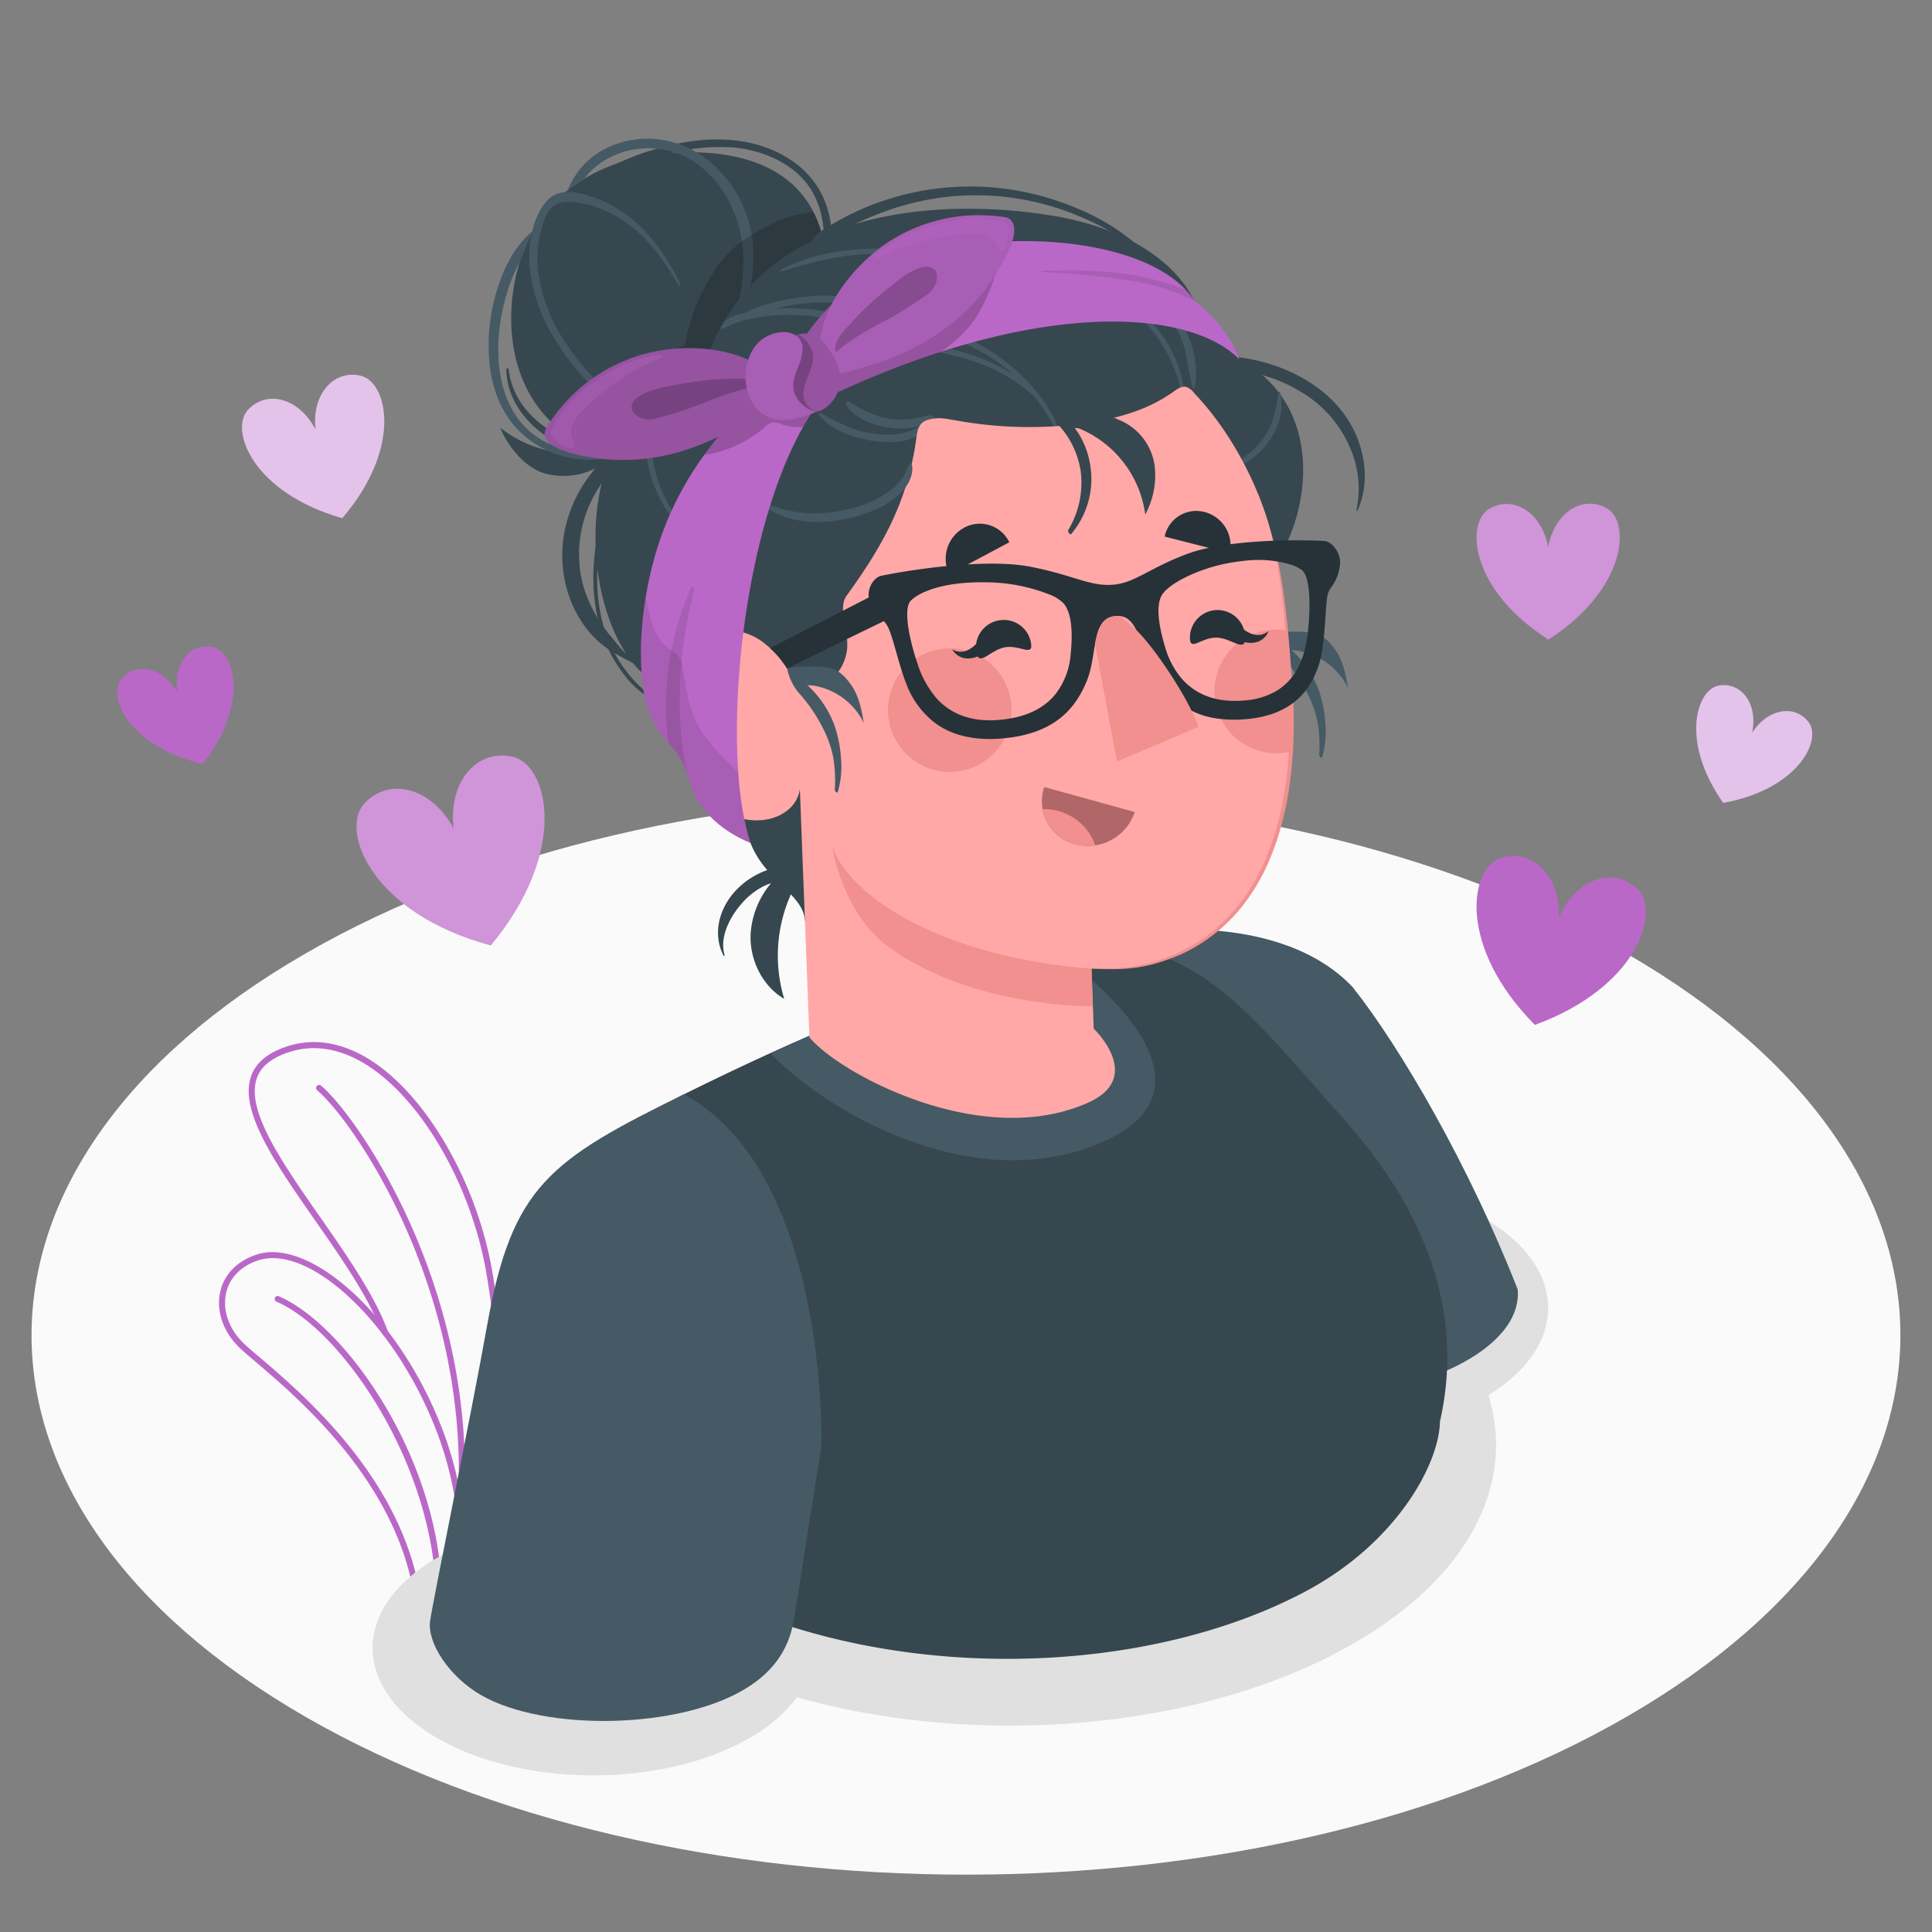 <svg xmlns="http://www.w3.org/2000/svg" viewBox="0 0 500 500"><rect x="0" y="0" width="500" height="500" fill="#808080" stroke="none"/><g id="freepik--Floor--inject-73"><path id="freepik--floor--inject-73" d="M79,246.8c-94.45,54.53-94.45,143,0,197.48s247.59,54.53,342,0,94.45-142.95,0-197.48S173.43,192.27,79,246.8Z" style="fill:#fafafa"></path></g><g id="freepik--Plant--inject-73"><g id="freepik--Plants--inject-73"><path d="M108,417.59a.77.77,0,0,1-.33-.57c-2.92-31.75-29.93-54.72-41.46-64.53-1.87-1.58-3.34-2.84-4.29-3.76-4.22-4.13-6.06-9.55-4.9-14.51,1-4.46,4.47-7.94,9.39-9.54,12-3.93,30.94,11,43,34,16.92,32.21,9,56,8.9,56.2a.79.79,0,0,1-.55.5l-9.13,2.35a.81.81,0,0,1-.31,0A.71.71,0,0,1,108,417.59Zm0-58.19c-11.72-22.32-29.79-36.91-41.13-33.23-4.45,1.45-7.42,4.44-8.34,8.41-1,4.42.64,9.28,4.47,13,.9.89,2.36,2.13,4.2,3.69,11.57,9.84,38.51,32.76,41.92,64.66l7.81-2C117.85,410.76,123.39,388.7,108,359.4Z" style="fill:#BA68C8"></path><path d="M113.48,416.39h.11a.79.79,0,0,0,.8-.77c.67-37.08-25-72.81-42.26-80.16a.78.78,0,0,0-1,.41.79.79,0,0,0,.41,1c17.08,7.27,41.94,43.51,41.3,78.68A.8.8,0,0,0,113.48,416.39Z" style="fill:#BA68C8"></path><path d="M117.42,415.38a.7.7,0,0,0,.35,0l6.19-1.87a.78.78,0,0,0,.52-.51c.11-.36,11-35.78,3-83.5-4.09-24.31-18.26-48-33.69-56.38-7.42-4-14.71-4.52-21.67-1.49-3.94,1.71-6.4,4.23-7.33,7.5-2.55,9,6.82,22.47,16.75,36.7,6.94,9.95,14.12,20.25,17.39,29.34a.79.79,0,0,0,1,.47.8.8,0,0,0,.48-1c-3.35-9.28-10.59-19.66-17.59-29.7-9.7-13.92-18.87-27.06-16.52-35.37.8-2.83,2.9-4.95,6.44-6.49,6.49-2.83,13.32-2.35,20.29,1.43,15,8.15,28.87,31.39,32.89,55.26,7.52,44.65-1.65,78.37-2.82,82.37l-5.78,1.75a.78.78,0,0,0-.52,1A.79.79,0,0,0,117.42,415.38Z" style="fill:#BA68C8"></path><path d="M119,392.82H119a.78.78,0,0,0,.85-.72c4.66-57.36-27.33-103.28-36.8-111.17a.79.79,0,0,0-1,1.22c9.33,7.76,40.85,53.09,36.24,109.82A.79.79,0,0,0,119,392.82Z" style="fill:#BA68C8"></path></g></g><g id="freepik--Shadow--inject-73"><path id="freepik--shadow--inject-73" d="M383.94,315.19c-17.86-10.31-44.6-12.36-66-6.16-47.19-13.72-106.21-9.23-145.61,13.52-33.68,19.44-44.28,47.17-31.8,71.82-10,1.35-19.55,4.28-27.37,8.79-22.31,12.88-22.31,33.77,0,46.65s58.48,12.88,80.79,0a39.13,39.13,0,0,0,12.28-10.55c46.93,13.2,105.11,8.56,144.1-13.95,30.26-17.47,41.88-41.63,34.87-64.24C406.23,348.14,405.81,327.82,383.94,315.19Z" style="fill:#e0e0e0"></path></g><g id="freepik--Character--inject-73"><g id="freepik--character--inject-73"><g id="freepik--Chest--inject-73"><path d="M392.78,333.71h0c-12.56-32.11-30.34-62.6-42.69-78.22-18.54-19.62-56.29-16.46-74.27-10.05L292.89,336c0,14.23,21.05,25.77,47,25.77C366.56,361.53,394.11,349.51,392.78,333.71Z" style="fill:#455a64"></path><path d="M372.65,367.91h0c9.31-40.68-18-70.6-26.95-80.65-26-29.19-41.47-51-80.55-39.37-33.67,9.39-65,23.89-88.13,35.3a59.2,59.2,0,0,0-10.18,6.47c-5.59,4.31-9.25,12.8-10.27,18.87-3.25,19.41-5,36.43-6,50.84a40.42,40.42,0,0,0-.32,4.79h0c-2.18,18.95,2.46,30.85,25.85,44.36,46.77,27,116.38,27.17,161.3,3.59C361.55,399.42,372.51,378.68,372.65,367.91Z" style="fill:#37474f"></path><path d="M278.23,250.15,273,246c-2.51.49-5.1,1.12-7.82,1.93-23.79,6.63-46.38,15.81-65.76,24.66,14.2,14.9,51.43,36.84,84.42,23.6C320.9,281.27,278.23,250.15,278.23,250.15Z" style="fill:#455a64"></path><path d="M177,283.19c-34.79,17.1-44.49,23.8-50.91,59.7-4.26,23.81-14,71.05-14.78,76.65s4.89,14.36,13.15,19.13c16.51,9.53,51.54,8.9,68.74-1.8,8-4.95,11.33-11.3,12.38-18.38h0l7-44.23S214.57,303.64,177,283.19Z" style="fill:#455a64"></path></g><g id="freepik--Head--inject-73"><path d="M213.27,63.18a29.42,29.42,0,0,0-1.56-5.65c-6.47-16.85-25.54-19.44-41.42-17.62-15.55,1.79-29.76,10.53-35.11,25.75-5.67,16.14-3.57,36.58,11.59,46.87,14.42,9.79,31.29,5.18,44.28-4.69,7.75-5.9,14.66-13.16,18.82-22A38.3,38.3,0,0,0,213.27,63.18Z" style="fill:#37474f"></path><path d="M193.9,102.05c-5.44,2.32-11,4.22-16.94,4.36a33.78,33.78,0,0,1-16.57-3.77c-5.73-3-10.06-8-13.62-13.33a43.41,43.41,0,0,1-7.47-18.9A28.84,28.84,0,0,1,140,59.74c.63-2.4,1.37-5.19,3.55-6.61a6,6,0,0,1,2.75-.89,22.2,22.2,0,0,1,8.47,1.56,30.33,30.33,0,0,1,8.19,4.51c5.34,4.07,9.3,9.62,12.58,15.4.29.52.59-.18.41-.53-3.18-6.34-7.26-12.45-12.88-16.89a31.63,31.63,0,0,0-8.68-4.93c-3.11-1.13-7-2.43-10.3-1.16-3.06,1.18-4.9,4.92-5.85,7.83A27.59,27.59,0,0,0,137,68.2a43.37,43.37,0,0,0,6.67,19.71c3.59,5.88,8.1,11.52,14,15.24a35.54,35.54,0,0,0,17.52,5.32c6.68.28,14.14-1,19.51-5.21C195.07,102.9,194.45,101.81,193.9,102.05Z" style="fill:#455a64"></path><path d="M162.57,114.44a21.75,21.75,0,0,1-4.64,1.23,18.27,18.27,0,0,1-4.73-.19,30.63,30.63,0,0,1-10.67-4c-5.73-3.48-10.08-9-10.87-15.79-.07-.57-.63-.52-.62,0,.13,7.59,5.14,14.06,11.4,17.9a32.69,32.69,0,0,0,8.41,3.67,31.12,31.12,0,0,1-21.41-6.56c2.18,5.13,6.79,10.81,12.23,12,6.66,1.49,13.28-.78,15.81-4.45,0,0,0-.06,0-.09A12,12,0,0,0,164,116.6C165.11,115.86,163.64,114.1,162.57,114.44Z" style="fill:#37474f"></path><path d="M215.15,58.91a26.79,26.79,0,0,0-1.93-7.47,23.05,23.05,0,0,0-8.14-9.75c-7.9-5.48-17.72-6.45-27-5a69.56,69.56,0,0,0-18.48,5.68c-.27.13-.13.85.2.79,5.24-1.06,10.31-2.82,15.56-3.88a49.4,49.4,0,0,1,15-1.06c7.66.83,15.76,4.43,19.81,11.29a22,22,0,0,1,2.61,7.29,30.32,30.32,0,0,1,.45,4.13c0,.67,0,1.33,0,2,0,1.14.47,2.09.53,3.23,0,.38.72,1.22.86.48s.53-1.36.69-2.07a8.15,8.15,0,0,0,.07-1.91C215.37,61.43,215.29,60.17,215.15,58.91Z" style="fill:#37474f"></path><path d="M194.35,73.29a36.2,36.2,0,0,1-3.73,10.31c-.28.57-.76-.19-.63-.58a57.07,57.07,0,0,0,2.11-10.51,37.55,37.55,0,0,0-.1-10c-1.38-9.84-7.6-19.69-17.28-23-.54-.19-1.09-.36-1.64-.5a22,22,0,0,0-14.76,1.5,19.22,19.22,0,0,0-6.17,4.59c-.3.35-.6.7-.86,1.07h0a38.13,38.13,0,0,0-4.38,3.06,24.53,24.53,0,0,1,2.42-4.41,20,20,0,0,1,7.18-6.27,24.25,24.25,0,0,1,16.42-2.05,25.37,25.37,0,0,1,7.25,2.9,28.74,28.74,0,0,1,7.68,6.64,31.47,31.47,0,0,1,7,17.15A39.43,39.43,0,0,1,194.35,73.29Z" style="fill:#455a64"></path><path d="M137.81,59.86c-4.57,3.69-7.42,9.52-9.12,15a48.55,48.55,0,0,0-2,19.3c.65,6.17,2.88,12.32,7.19,16.9a25.83,25.83,0,0,0,18,7.92,29.7,29.7,0,0,0,9.14-1.22c.76-.22,1.52-.48,2.27-.77,3.73-1.38,7.68-3.4,10.35-6.43.47-.52-.4-1.7-1-1.32-3,1.82-5.84,3.91-9.12,5.31a29.57,29.57,0,0,1-7.77,2.18c-.75.1-1.5.18-2.24.21-6.34.3-13-1.73-17.53-6.34-8.19-8.4-8.12-22.16-5.33-32.79A42.4,42.4,0,0,1,134.41,68Z" style="fill:#455a64"></path><path d="M213.27,63.18a29.42,29.42,0,0,0-1.56-5.65A23.85,23.85,0,0,0,210.59,55l-.48,0a28.8,28.8,0,0,0-10.86,3.15c-6,3-10.95,6.47-14.48,12.16a49.13,49.13,0,0,0-7.49,19.05c-6.12,2.55-13.19,5.49-17.49,10.53a27.43,27.43,0,0,0-6.69,15.93c12.84,5,26.82.44,38-8,.9-.68,1.78-1.38,2.65-2.1,2.42-2.74,4.81-5.51,7.24-8.21,2-2.27,4.14-4.5,6.23-6.74a45.9,45.9,0,0,0,2.7-4.91A38.3,38.3,0,0,0,213.27,63.18Z" style="opacity:0.2"></path><path d="M348.87,178.06c-.74-4.41-1.5-8.12-4.63-11.54A8.85,8.85,0,0,0,341,164.1a10.77,10.77,0,0,0-3.14-.53,39.77,39.77,0,0,0-8.78.39,13.93,13.93,0,0,0,2.83,6.13,41.79,41.79,0,0,1,6.35,9.19,28.57,28.57,0,0,1,2.7,7.49,34.63,34.63,0,0,1,.44,8.57c0,.4.62,1.15.82.48a23.45,23.45,0,0,0,.79-8.5,31.71,31.71,0,0,0-1.87-9.1,26.92,26.92,0,0,0-6.91-10l.95.1A17.59,17.59,0,0,1,348.87,178.06Z" style="fill:#455a64"></path><path d="M208.3,238.35c-.25-6.88-10.24-10.28-14.07-20.21a90.62,90.62,0,0,1-14.15-16.73,120.88,120.88,0,0,1-13.75-27.17c-16.18-14.31-21.16-66.88,16-79.89,14.11-42.57,64.21-43,90.82-38.4,19.69,3.42,31.49,12.64,35.85,21.82,5.08,5.85,8.55,10.09,11.68,15.23,24.76,13.1,17.9,46.46,4.51,58.72Z" style="fill:#37474f"></path><path d="M294.44,63.51a56.05,56.05,0,0,0-15.13-9.34,71.38,71.38,0,0,0-17-5,70.45,70.45,0,0,0-35.53,3.43,68.4,68.4,0,0,0-9.3,4.24q-2.26,1.23-4.43,2.63a19.25,19.25,0,0,0-1.72,1.24,5.43,5.43,0,0,0-1.52,2.12c-.15.31,0,1,.47.94,2.86-.67,5.12-2.51,7.63-4A68.23,68.23,0,0,1,225.74,56a71.81,71.81,0,0,1,15.94-4.59,68.55,68.55,0,0,1,34.64,3.38,73.53,73.53,0,0,1,8.29,3.63c3.35,1.72,6.44,3.8,9.61,5.81C294.58,64.42,294.64,63.69,294.44,63.51Z" style="fill:#37474f"></path><path d="M349.46,109.64c-4.36-7.53-11.95-12.51-20.07-15.19a43.57,43.57,0,0,0-6.64-1.66,33.43,33.43,0,0,0-3.85-.47,11,11,0,0,0-2.15.1,7.82,7.82,0,0,0-2.58,1c-1.21.62.5,2.08,1.35,2a44.89,44.89,0,0,1,5.76.45c1.77.31,3.54.69,5.28,1.17a39.7,39.7,0,0,1,10.14,4.38,30.92,30.92,0,0,1,13.35,16.12,26.23,26.23,0,0,1,1,14.39c0,.2.16.46.28.19C354.6,124.89,353.36,116.38,349.46,109.64Z" style="fill:#37474f"></path><path d="M205.91,226.48a1.56,1.56,0,0,0-1.16-1.81c-2.79-.85-6.27.34-8.76,1.61a20.24,20.24,0,0,0-6.44,5.18c-3.63,4.48-5.05,10.6-2.27,15.9.12.24.26-.14.22-.27-1.38-4.81,1.65-10.23,4.84-13.69a18.69,18.69,0,0,1,5.19-4,12.5,12.5,0,0,1,2-.8l-.23.28a22.49,22.49,0,0,0-5.05,13c-.24,6.57,3.05,13.3,8.71,16.64a38.79,38.79,0,0,1,2.16-28A7,7,0,0,0,205.91,226.48Z" style="fill:#37474f"></path><path d="M239.92,65.72c-1.75-.38-3.51-.67-5.28-.9a62.34,62.34,0,0,0-11-.4c-7.4.38-15.08,1.89-21.63,5.46-.15.08-.15.49.06.43,7.11-2.24,14.22-4.14,21.7-4.5a65,65,0,0,1,11.41.43q2.63.33,5.24.88c1.7.36,3.43,1,5.16,1.21.51.06.33-.83,0-1A25.46,25.46,0,0,0,239.92,65.72Z" style="fill:#455a64"></path><path d="M211.77,82.07c3,.45,5.81,1.36,8.74,2,.73.15.47-1,0-1.17-5.4-2.65-12.15-3.27-18.09-3.08-.66,0-1.33.06-2,.11,1.79-.45,3.59-.84,5.41-1.12,4.95-.74,9.84-.42,14.8-.71.28,0,.23-.61,0-.67-4.89-1.4-10.26-1-15.24-.24a50.88,50.88,0,0,0-7,1.6A19.83,19.83,0,0,0,192.85,81c-1.9.42-4.17,1-5.58,2.36-.25.43-.49.87-.73,1.31.06.3.25.58.52.46a33.24,33.24,0,0,1,3.88-1.78c1.24-.38,2.52-.67,3.79-.93a49,49,0,0,1,17-.37Z" style="fill:#455a64"></path><path d="M171.36,102.24c.58-1.2,1.34-2.31,2-3.48a39,39,0,0,0-3.46,2.54,32.94,32.94,0,0,0-1.73,4.77,29.57,29.57,0,0,0-1,10.63,34.08,34.08,0,0,0,9.23,20.24c.36.38.47-.38.29-.63-4.18-5.72-7.42-12.37-8-19.54a29.15,29.15,0,0,1,.89-9.8A25.57,25.57,0,0,1,171.36,102.24Z" style="fill:#455a64"></path><path d="M241.11,107.45a14.59,14.59,0,0,0-2.84.57,26.1,26.1,0,0,1-2.9.46,20.9,20.9,0,0,1-5.53-.19,20.52,20.52,0,0,1-5-1.53c-.8-.36-1.56-.77-2.33-1.18-1-.51-1.86-1.15-2.83-1.62-.59-.29-.9.49-.66.92,1,1.78,3.16,3.12,4.94,4a22.25,22.25,0,0,0,6.19,1.81,20.44,20.44,0,0,0,5.74,0,22.13,22.13,0,0,0,2.18-.44c-3.4,2.25-7.61,2.57-11.76,2a27.74,27.74,0,0,1-6.6-1.7,76.35,76.35,0,0,1-7.39-3.74c-.53-.28-.39.68-.21.88,3.55,3.94,9.4,5.86,14.52,6.5,4.67.59,11.5.39,13.51-4.63a3.13,3.13,0,0,0,1.5-1A.78.78,0,0,0,241.11,107.45Z" style="fill:#455a64"></path><path d="M274.13,111.52c-1.95-5.81-6.26-11.09-10.69-15.22a46.35,46.35,0,0,0-7.62-5.76,29.49,29.49,0,0,0-8.77-4c-.71-.15-.47.94,0,1.16a90.29,90.29,0,0,1,8.41,4.2,48.9,48.9,0,0,1,7.15,5.34,38.71,38.71,0,0,0-7.67-4.11,60.67,60.67,0,0,0-18.29-4.28c-.48,0-.31.83.06.91,6,1.44,12.06,2.38,17.82,4.68a41.66,41.66,0,0,1,13.38,8.43c.35.44.7.88,1,1.32,1.81,2.43,3.25,5.05,4.82,7.62C274,112.24,274.23,111.82,274.13,111.52Z" style="fill:#455a64"></path><path d="M306.71,85.32a21.31,21.31,0,0,0-4.3-5.34,23.09,23.09,0,0,0-6.49-4.5c-.69-.27-.48.93-.2,1.18,1.66,1.5,3.61,2.67,5.25,4.2a19.34,19.34,0,0,1,4.23,5.61c2.09,4.3,2.16,9.21,3.43,13.76.09.33.53.62.62.12A24,24,0,0,0,306.71,85.32Zm-5.28,2.42a35,35,0,0,0-12.34-11.43c-1-.54-1.19.9-.42,1.32a33,33,0,0,1,11.78,11.06,37.53,37.53,0,0,1,5.76,15.74c0,.29.32.18.32-.07a30.16,30.16,0,0,0-1.36-9A33.43,33.43,0,0,0,301.43,87.74Z" style="fill:#455a64"></path><path d="M331.28,101.54c-.08-.31-.37-.26-.41,0-.46,3.51-1.08,7.05-2.86,10.17a19.43,19.43,0,0,1-7.9,7.69c-.58.3,0,1.55.58,1.28C327.6,117.55,333.16,109.28,331.28,101.54Z" style="fill:#455a64"></path><path d="M170.68,181.71A35.58,35.58,0,0,1,157.59,166c-2.91-6.95-3.45-14.53-2.76-22a98.73,98.73,0,0,1,2.95-15.25c.08-.29-.25-.73-.41-.31-5.21,14.74-6.08,32.61,3.78,45.68a24.59,24.59,0,0,0,9.45,7.9C170.77,182.14,170.79,181.78,170.68,181.71Z" style="fill:#37474f"></path><path d="M167.81,172.6a22,22,0,0,1-6.39-4c-.86-.86-1.61-1.86-2.38-2.79s-1.68-1.92-2.44-3a35.25,35.25,0,0,1-5.73-11.48,31.5,31.5,0,0,1,4.61-25.87,59.18,59.18,0,0,1,4.62-5.86c1.71-1.94,3.79-3.83,4.7-6.29.23-.61-.52-1.48-1.14-1.18a21.57,21.57,0,0,0-6.1,5,68.31,68.31,0,0,0-5,6,35.45,35.45,0,0,0-6.42,14.16c-1.92,9.66.59,20.27,7.44,27.47a26.24,26.24,0,0,0,6.8,5,42.07,42.07,0,0,0,7.38,3.39C168,173.31,168,172.7,167.81,172.6Z" style="fill:#37474f"></path><path d="M328.46,136.05c3.86,13.71,4.69,28,5.59,42.19,2.34,36.59-9.14,58.79-27.46,67.92-6.5,3.25-11.81,5-24.11,4.52l.58,15.54s13.22,12.54-1.38,19.11c-27.78,12.51-64.76-7.72-72.2-16.88L207,204.15c-.91,7.76-13.21,12.48-24.89,2.46-5.23-16.09-14-32.54-4-40.12a15.88,15.88,0,0,1,19.73,0c3.82,3.1,4.25,4.37,6.86,7.88a7.31,7.31,0,0,0,3.86,2.84c6.83,1.2,10.32-5,10.69-9.44a22.59,22.59,0,0,0-.41-5.37c-.42-2.69-1.41-5.94.31-8.31,9.52-13.14,15.86-24.67,18-40.75.2-1.47.45-3.1,1.61-4a4.4,4.4,0,0,1,1.64-.76c2.52-.7,4.55-.19,7,.23a107.17,107.17,0,0,0,28.15,1.32c9.92-.95,20.06-2.93,28.14-8.76,1-.7,2.07-1.49,3.25-1.25a4.48,4.48,0,0,1,2.14,1.64C320.82,114.14,326.53,129.21,328.46,136.05Z" style="fill:#ffa8a7"></path><circle cx="245.81" cy="183.78" r="15.99" transform="translate(-56.32 237.79) rotate(-46.92)" style="fill:#f28f8f"></circle><path d="M314.3,179.49a16,16,0,0,0,16.52,15.44,15.82,15.82,0,0,0,3.33-.47,133.75,133.75,0,0,0-.1-16.22c-.32-5-.63-10-1.07-15.06a16.45,16.45,0,0,0-3.23-.21A16,16,0,0,0,314.3,179.49Z" style="fill:#f28f8f"></path><path d="M328.46,136.05c3.59,11.95,4.76,24.47,5.67,36.86,2.61,26.72-1,61.21-28.3,74-8.68,3.72-14.08,4.23-23.35,3.78,9.24.11,14.52-.61,23.06-4.41,26.71-13.08,29.95-46.85,27.75-73.3-.72-12.4-1.68-24.86-4.83-36.92Z" style="fill:#f28f8f"></path><path d="M282.48,250.68C245.78,248,220.18,233,215.37,219c0,0,2.39,17,14.42,25.93,21.51,15.94,53,15.51,53,15.51Z" style="fill:#f28f8f"></path><path d="M293.67,210.15l-23.42-6.47a11.56,11.56,0,0,0,8,14.83A12.82,12.82,0,0,0,293.67,210.15Z" style="fill:#b16668"></path><path d="M283.46,218.77a12.41,12.41,0,0,1-5.24-.26,11.5,11.5,0,0,1-8.32-9.11A14,14,0,0,1,283.46,218.77Z" style="fill:#f28f8f"></path><path d="M318.27,143.16l-16.86-4.29a8.36,8.36,0,0,1,10.3-6.37A9,9,0,0,1,318.27,143.16Z" style="fill:#263238"></path><path d="M245.66,148.63l15.55-8.29a8.48,8.48,0,0,0-11.68-3.78A9.18,9.18,0,0,0,245.66,148.63Z" style="fill:#263238"></path><path d="M258.48,160.56a7.15,7.15,0,0,0-5.85,6.09,7.25,7.25,0,0,1-2.25,1.63,4.12,4.12,0,0,1-3.95-.24,4.57,4.57,0,0,0,3.18,2.29,5.55,5.55,0,0,0,2.07-.05,5.69,5.69,0,0,0,1.33-.41c1.05,1.82,3.64-1.73,7.08-2.35,3.9-.7,7.41,2.64,6.71-1.23A7.14,7.14,0,0,0,258.48,160.56Z" style="fill:#263238"></path><path d="M315.18,157.88a7.17,7.17,0,0,1,6.76,5.06,7.14,7.14,0,0,0,2.48,1.24,4.13,4.13,0,0,0,3.87-.88,4.57,4.57,0,0,1-2.76,2.78,5.69,5.69,0,0,1-2,.29,5.89,5.89,0,0,1-1.39-.19c-.73,2-3.87-1.11-7.37-1.16-4-.06-6.87,3.82-6.82-.12A7.16,7.16,0,0,1,315.18,157.88Z" style="fill:#263238"></path><path d="M342.63,140c-1.05-.06-2.15-.1-3.28-.12-10.58-.25-24.29.51-32.3,3.54-10,3.81-13.33,7.44-19.05,7.91-6.12.46-10.34-2.59-21.68-4.72-9-1.68-23.63-.22-34.72,1.73-1.19.22-2.34.43-3.44.65-1.9.38-3.73,3-3.3,5.78s2.91,4.89,4,6.1a7.73,7.73,0,0,1,1.4,2.47c1.64,4.32,3.25,12.72,6,17.24a23,23,0,0,0,5.08,6c4.84,4,11.39,5.05,17.57,4.56,14.23-1.06,19.5-8,22.35-14.92s1-16.27,7.53-16.76a5.49,5.49,0,0,1,1.22,0c5,.7,5.25,9.37,8.94,15.35a26.89,26.89,0,0,0,5.34,6.42A20.73,20.73,0,0,0,315.39,186a32,32,0,0,0,7,.12c13.3-1.1,17.13-8.9,18.83-13.77s1.64-13.37,2.26-17.89a5.1,5.1,0,0,1,1-2.41,11.5,11.5,0,0,0,2.34-6.71C346.65,142.47,344.44,140.06,342.63,140ZM277,170.18a19,19,0,0,1-4,9.66h0c-2.75,3.28-7.32,6-15,6.51s-12.53-2.22-15.6-5.6a25.83,25.83,0,0,1-5.09-9.45c-1.57-4.56-3.81-13.61-1.58-15.86s8.48-4.9,19.17-4.74a45.28,45.28,0,0,1,16.9,3.24,10,10,0,0,1,3.42,2.19C277.63,158.82,277.61,164.9,277,170.18Zm61.54-6.82C338,167.05,337.09,175,330,179a19,19,0,0,1-7.71,2.26c-8.37.8-13.45-2.14-16.54-5.73a21.43,21.43,0,0,1-4-7.35c-1.61-5.09-2.81-11.07-1.11-14.08s9.19-6.76,16.62-8.24c1.71-.34,3.32-.58,4.83-.73a29.41,29.41,0,0,1,12,1,10,10,0,0,1,2.78,1.36C339.39,149.37,339.05,158.62,338.49,163.36Z" style="fill:#263238"></path><path d="M230.26,160l-11,5.35L203.72,173a25.75,25.75,0,0,0-4.42-5.25L218.24,158l10.8-5.54Z" style="fill:#263238"></path><path d="M310.24,188.07l-21.18,9-5.66-30.44c.69-3.86,1.71-7,5.4-7.22a5.63,5.63,0,0,1,.92,0,32.84,32.84,0,0,1,4.36,3.64C298.62,167.46,307,179.73,310.24,188.07Z" style="fill:#f28f8f"></path><path d="M279.7,113.17a18.49,18.49,0,0,0-1.54-2.37,3.18,3.18,0,0,1,1.75.36,28.1,28.1,0,0,1,16.48,22,21.34,21.34,0,0,0,2.52-11.75,15,15,0,0,0-9.28-12.73c-4.75-2.15-9.8-4.29-15-3.8-4.34.4-1.4,4.23,0,5.89a21.28,21.28,0,0,1,2.46,3.56,23.19,23.19,0,0,1,2.56,7.36,23.71,23.71,0,0,1-3.16,15.43c-.26.45.36,1.52.82,1a22.07,22.07,0,0,0,5-16.58A22.3,22.3,0,0,0,279.7,113.17Z" style="fill:#37474f"></path><path d="M236,120.26c0-.21-.38-.63-.58-.3-.73,1.19-1,2.56-1.9,3.74a14.91,14.91,0,0,1-2.37,2.59,24.08,24.08,0,0,1-7.47,4.25,37,37,0,0,1-9.35,2.12,31.6,31.6,0,0,1-17.66-3.15c-.2.3.1.69.38.92,7.82,6.44,20,5.38,28.79,1.75a21.22,21.22,0,0,0,7.28-4.61C234.93,125.72,236.55,122.93,236,120.26Z" style="fill:#455a64"></path><path d="M223.54,187.08c-.74-4.41-1.5-8.12-4.63-11.54a9,9,0,0,0-3.27-2.42,10.78,10.78,0,0,0-3.15-.53,39.68,39.68,0,0,0-8.77.39,13.93,13.93,0,0,0,2.83,6.13,42.13,42.13,0,0,1,6.35,9.19,28.57,28.57,0,0,1,2.7,7.49,35.62,35.62,0,0,1,.44,8.57c0,.4.61,1.15.82.48a23.45,23.45,0,0,0,.79-8.5,31.73,31.73,0,0,0-1.88-9.1,26.77,26.77,0,0,0-6.9-10l.95.1A17.61,17.61,0,0,1,223.54,187.08Z" style="fill:#455a64"></path><g id="freepik--Bandana--inject-73"><path d="M194.23,218.14c-8.27-24.92-1.85-88.85,18.2-114.59C268,76.89,307.93,79.87,320.71,93c-2.07-5.83-6.18-11-11.68-15.24C297.83,60.49,254.38,58.1,230.1,69c-10.73,4.83-17.53,10.39-27.35,26.53-1.14,1.85-3.83,3.55-5.41,5.08-1.77,1.73-3.52,3.49-5.21,5.3a120.4,120.4,0,0,0-9.11,10.8,83.19,83.19,0,0,0-12.53,23.93c-3.6,11.13-5.49,24.18-4.22,35.82A27.5,27.5,0,0,0,171,189.87c1.61,2.19,3.64,4,5,6.38s2.12,5.22,3.09,7.87C181.59,210.71,187.87,215.56,194.23,218.14Z" style="fill:#BA68C8"></path><path d="M252.85,81.77a52.12,52.12,0,0,0,4.86-11.07,36.64,36.64,0,0,0,2.14-8.16,92.76,92.76,0,0,0-23.41,4.08c-.91.41-1.81.84-2.69,1.31-3.32,1.76-6.39,4-9.75,5.63-1.73.85-3.52,1.55-5.32,2.23-5.23,4.19-10,10.07-15.93,19.76-1.14,1.85-3.83,3.55-5.41,5.08-1.77,1.73-3.52,3.49-5.21,5.3a120.4,120.4,0,0,0-9.11,10.8c-.24.32-.47.65-.7,1A30.56,30.56,0,0,0,198,110.49a4.27,4.27,0,0,1,1.94-1.18,4.43,4.43,0,0,1,2.08.39,15.78,15.78,0,0,0,5.82.84,58.36,58.36,0,0,1,4.61-7A244.63,244.63,0,0,1,243.38,91.1,32.15,32.15,0,0,0,252.85,81.77Z" style="opacity:0.2"></path><path d="M304.19,75.69c1.69.66,3.36,1.41,5,2.2l-.16-.13a20.76,20.76,0,0,0-2.31-2.89c-.36-.13-.71-.29-1.07-.41a78.22,78.22,0,0,0-11-3c-8.18-1.61-16.68-1.64-25-1.39-.15,0-.19.34,0,.35a185.46,185.46,0,0,1,23.52,2.32A58.34,58.34,0,0,1,304.19,75.69Z" style="opacity:0.1"></path><path d="M178.9,152a74.65,74.65,0,0,0-6.5,32.09c.06,2.7.24,5.4.53,8.08a29.23,29.23,0,0,1,3.15,4.06,20.89,20.89,0,0,1,1.62,3.57c0-.23-.11-.46-.15-.69a86.82,86.82,0,0,1-1.63-15.59,112.93,112.93,0,0,1,3.76-30.84C179.81,152.24,179.22,151.31,178.9,152Z" style="opacity:0.1"></path><path d="M180.46,187.44c-2.2-4.26-2.87-9.11-3.61-13.85a7.69,7.69,0,0,0-1.45-4,13.63,13.63,0,0,0-2.48-1.84c-2.43-1.78-3.68-4.73-4.52-7.62a41.64,41.64,0,0,1-1.25-5.74,81.48,81.48,0,0,0-.88,22.08A27.5,27.5,0,0,0,171,189.87c1.61,2.19,3.64,4,5,6.38s2.12,5.22,3.09,7.87c2.42,6.59,8.7,11.44,15.06,14a77,77,0,0,1-3.15-18.22c-.68-.71-1.38-1.4-2.07-2.09C185.81,194.65,182.52,191.44,180.46,187.44Z" style="opacity:0.1"></path><path d="M166.13,91.79a43,43,0,0,0-24.61,18.74,3.25,3.25,0,0,0-.59,1.57c0,4.68,11.19,6.18,14.39,6.58a51.92,51.92,0,0,0,21.83-2.14,67.35,67.35,0,0,0,18.1-9c2-1.39,4.79-2.8,5.66-5.18,1.13-3.07-1-5.18-3.31-6.89C189.29,89.33,175.75,89,166.13,91.79Z" style="fill:#BA68C8"></path><path d="M166.13,91.79a43,43,0,0,0-24.61,18.74,3.25,3.25,0,0,0-.59,1.57c0,4.68,11.19,6.18,14.39,6.58a51.92,51.92,0,0,0,21.83-2.14,67.35,67.35,0,0,0,18.1-9c2-1.39,4.79-2.8,5.66-5.18,1.13-3.07-1-5.18-3.31-6.89C189.29,89.33,175.75,89,166.13,91.79Z" style="opacity:0.2"></path><path d="M196.32,100c-1.34-2.39-5.52-2-7.79-1.94a81.28,81.28,0,0,0-13,1.41c-3.45.73-7.79,1.26-10.68,3.47-1.12.86-1.87,2.42-1,3.71,1.34,1.89,4.11,2.23,6.17,1.6,2.64-.8,5.38-1.5,8-2.44C184.16,103.61,189.82,100.87,196.32,100Z" style="opacity:0.2"></path><path d="M171.62,92.15a3.08,3.08,0,0,0-1.64-.36,37.88,37.88,0,0,0-15.2,6.36,35.87,35.87,0,0,0-11.16,11.18c-.53.87-1.49,2.34-.91,3.39a3.49,3.49,0,0,0,.89,1,10.56,10.56,0,0,0,3.28,2.14,1.66,1.66,0,0,0,1.71-.15c.31-.34.3-.93-.2-1.67a4.49,4.49,0,0,1-.27-4,10.65,10.65,0,0,1,2.33-3.43,60.51,60.51,0,0,1,9.14-7.81,52.39,52.39,0,0,1,5.84-3.65c2-1.07,4.11-1.79,6.1-2.84" style="fill:#BA68C8;opacity:0.3"></path><path d="M229.59,62.85a43,43,0,0,1,30.2-6.67,3,3,0,0,1,1.58.56c3.59,3-2.52,12.53-4.28,15.23a52,52,0,0,1-15.73,15.28,67.86,67.86,0,0,1-18.57,8c-2.36.64-5.23,1.85-7.62,1-3.06-1.12-3.31-4.1-3.11-7C212.75,78.93,221.27,68.42,229.59,62.85Z" style="fill:#BA68C8"></path><path d="M229.59,62.85a43,43,0,0,1,30.2-6.67,3,3,0,0,1,1.58.56c3.59,3-2.52,12.53-4.28,15.23a52,52,0,0,1-15.73,15.28,67.86,67.86,0,0,1-18.57,8c-2.36.64-5.23,1.85-7.62,1-3.06-1.12-3.31-4.1-3.11-7C212.75,78.93,221.27,68.42,229.59,62.85Z" style="opacity:0.1"></path><path d="M216.35,91.19c-1-2.56,2-5.52,3.54-7.19a81,81,0,0,1,9.49-9c2.79-2.17,6-5.14,9.55-5.91,1.38-.3,3.06.13,3.45,1.67.57,2.24-1,4.57-2.77,5.74-2.31,1.5-4.62,3.14-7,4.53C227,84.25,221.21,86.8,216.35,91.19Z" style="opacity:0.2"></path><path d="M226.31,67.27a3.14,3.14,0,0,1,.79-1.48,37.76,37.76,0,0,1,14.67-7.49A35.92,35.92,0,0,1,257.52,57c1,.17,2.74.39,3.17,1.5a3.34,3.34,0,0,1,.15,1.3,10.65,10.65,0,0,1-.48,3.89c-.31.76-.78,1.17-1.22,1.2s-.91-.37-1.15-1.23a4.5,4.5,0,0,0-2.89-2.8,10.59,10.59,0,0,0-4.12-.43,59.28,59.28,0,0,0-11.86,1.93,55.58,55.58,0,0,0-6.56,2.09c-2.1.82-4,2-6.12,2.83" style="fill:#BA68C8;opacity:0.3"></path><path d="M204.42,87.39a7.83,7.83,0,0,1,3.72-1.06,7.25,7.25,0,0,1,3.26.81,6.16,6.16,0,0,1,2.48,2.3c1.49,2.15,3,4.4,3.48,7a9.38,9.38,0,0,1-3.51,8.94,6.72,6.72,0,0,1-1.86,1,6.3,6.3,0,0,1-2.75.29c-3.31-.54-5.73-3.19-7.76-5.86-1.83-2.4-3.3-5.55-2.23-8.38a8.72,8.72,0,0,1,3.58-4.08C203.36,88,203.88,87.68,204.42,87.39Z" style="fill:#BA68C8"></path><path d="M204.42,87.39a7.83,7.83,0,0,1,3.72-1.06,7.25,7.25,0,0,1,3.26.81,6.16,6.16,0,0,1,2.48,2.3c1.49,2.15,3,4.4,3.48,7a9.38,9.38,0,0,1-3.51,8.94,6.72,6.72,0,0,1-1.86,1,6.3,6.3,0,0,1-2.75.29c-3.31-.54-5.73-3.19-7.76-5.86-1.83-2.4-3.3-5.55-2.23-8.38a8.72,8.72,0,0,1,3.58-4.08C203.36,88,203.88,87.68,204.42,87.39Z" style="opacity:0.2"></path><path d="M210.3,91.14a8.52,8.52,0,0,0-3.11-4.24l-.5-.38a9.19,9.19,0,0,0-2.27.87c-.54.29-1.06.62-1.59,1a8.72,8.72,0,0,0-3.58,4.08c-1.07,2.83.4,6,2.23,8.38,2,2.67,4.45,5.32,7.76,5.86a5.66,5.66,0,0,0,2.08-.11,5.63,5.63,0,0,1-2.7-2.06c-1.25-1.95-.59-4.52.28-6.67S210.85,93.39,210.3,91.14Z" style="opacity:0.2"></path><path d="M200.48,108.49a12.74,12.74,0,0,0,5.75-.27,23.81,23.81,0,0,0,4.91-1.64,8.64,8.64,0,0,1-4.65-3.16c-1.94-2.7-1.18-5.45,0-8.26,1.35-3.32,2.54-7.63-2.05-9-2.77-.8-6.48.64-8.38,2.7C190.85,94.53,192.12,106.51,200.48,108.49Z" style="fill:#BA68C8"></path><path d="M200.48,108.49a12.74,12.74,0,0,0,5.75-.27,23.81,23.81,0,0,0,4.91-1.64,8.64,8.64,0,0,1-4.65-3.16c-1.94-2.7-1.18-5.45,0-8.26,1.35-3.32,2.54-7.63-2.05-9-2.77-.8-6.48.64-8.38,2.7C190.85,94.53,192.12,106.51,200.48,108.49Z" style="opacity:0.1"></path></g></g></g></g><g id="freepik--Hearts--inject-73"><g id="freepik--hearts--inject-73"><path d="M388.36,222.06c8.06-2.58,15.47,4.46,15.08,15.43,4.32-10.09,14-13.3,20.22-7.53s.41,25.49-26.43,35.28C377.13,245,380.31,224.65,388.36,222.06Z" style="fill:#BA68C8"></path><path d="M385.4,131.7c6.14-3.63,13.55.78,15.27,9.87,1.67-9.1,9.06-13.55,15.22-10s5.1,20.89-15.15,33.95C380.42,152.61,379.25,135.33,385.4,131.7Z" style="fill:#BA68C8"></path><path d="M385.4,131.7c6.14-3.63,13.55.78,15.27,9.87,1.67-9.1,9.06-13.55,15.22-10s5.1,20.89-15.15,33.95C380.42,152.61,379.25,135.33,385.4,131.7Z" style="fill:#fff;opacity:0.3"></path><path d="M445,177.38c5.78-.81,10,4.85,8.44,12.26,4.12-6.35,11.1-7.39,14.63-2.74s-2.71,17.38-22.12,20.89C434.63,191.62,439.17,178.2,445,177.38Z" style="fill:#BA68C8"></path><path d="M445,177.38c5.78-.81,10,4.85,8.44,12.26,4.12-6.35,11.1-7.39,14.63-2.74s-2.71,17.38-22.12,20.89C434.63,191.62,439.17,178.2,445,177.38Z" style="fill:#fff;opacity:0.6"></path></g><g id="freepik--hearts--inject-73"><path d="M132.67,195.84c-9.21-2.09-16.76,6.45-15.26,18.6-5.78-10.79-16.88-13.42-23.19-6.4s2,28.37,32.79,36.64C147.38,220.18,141.87,197.93,132.67,195.84Z" style="fill:#BA68C8"></path><path d="M132.67,195.84c-9.21-2.09-16.76,6.45-15.26,18.6-5.78-10.79-16.88-13.42-23.19-6.4s2,28.37,32.79,36.64C147.38,220.18,141.87,197.93,132.67,195.84Z" style="fill:#fff;opacity:0.3"></path><path d="M93.38,97.25c-6.94-1.68-12.74,4.7-11.73,13.9-4.26-8.22-12.62-10.33-17.47-5.09s1.22,21.46,24.4,28.05C104.24,115.8,100.31,98.93,93.38,97.25Z" style="fill:#BA68C8"></path><path d="M93.38,97.25c-6.94-1.68-12.74,4.7-11.73,13.9-4.26-8.22-12.62-10.33-17.47-5.09s1.22,21.46,24.4,28.05C104.24,115.8,100.31,98.93,93.38,97.25Z" style="fill:#fff;opacity:0.6"></path><path d="M55,167.45c-5.73-1.12-10.24,4.3-9.08,11.79-3.78-6.57-10.69-8-14.46-3.53s1.77,17.51,21,22C64.58,182.22,60.76,168.57,55,167.45Z" style="fill:#BA68C8"></path></g></g></svg>
